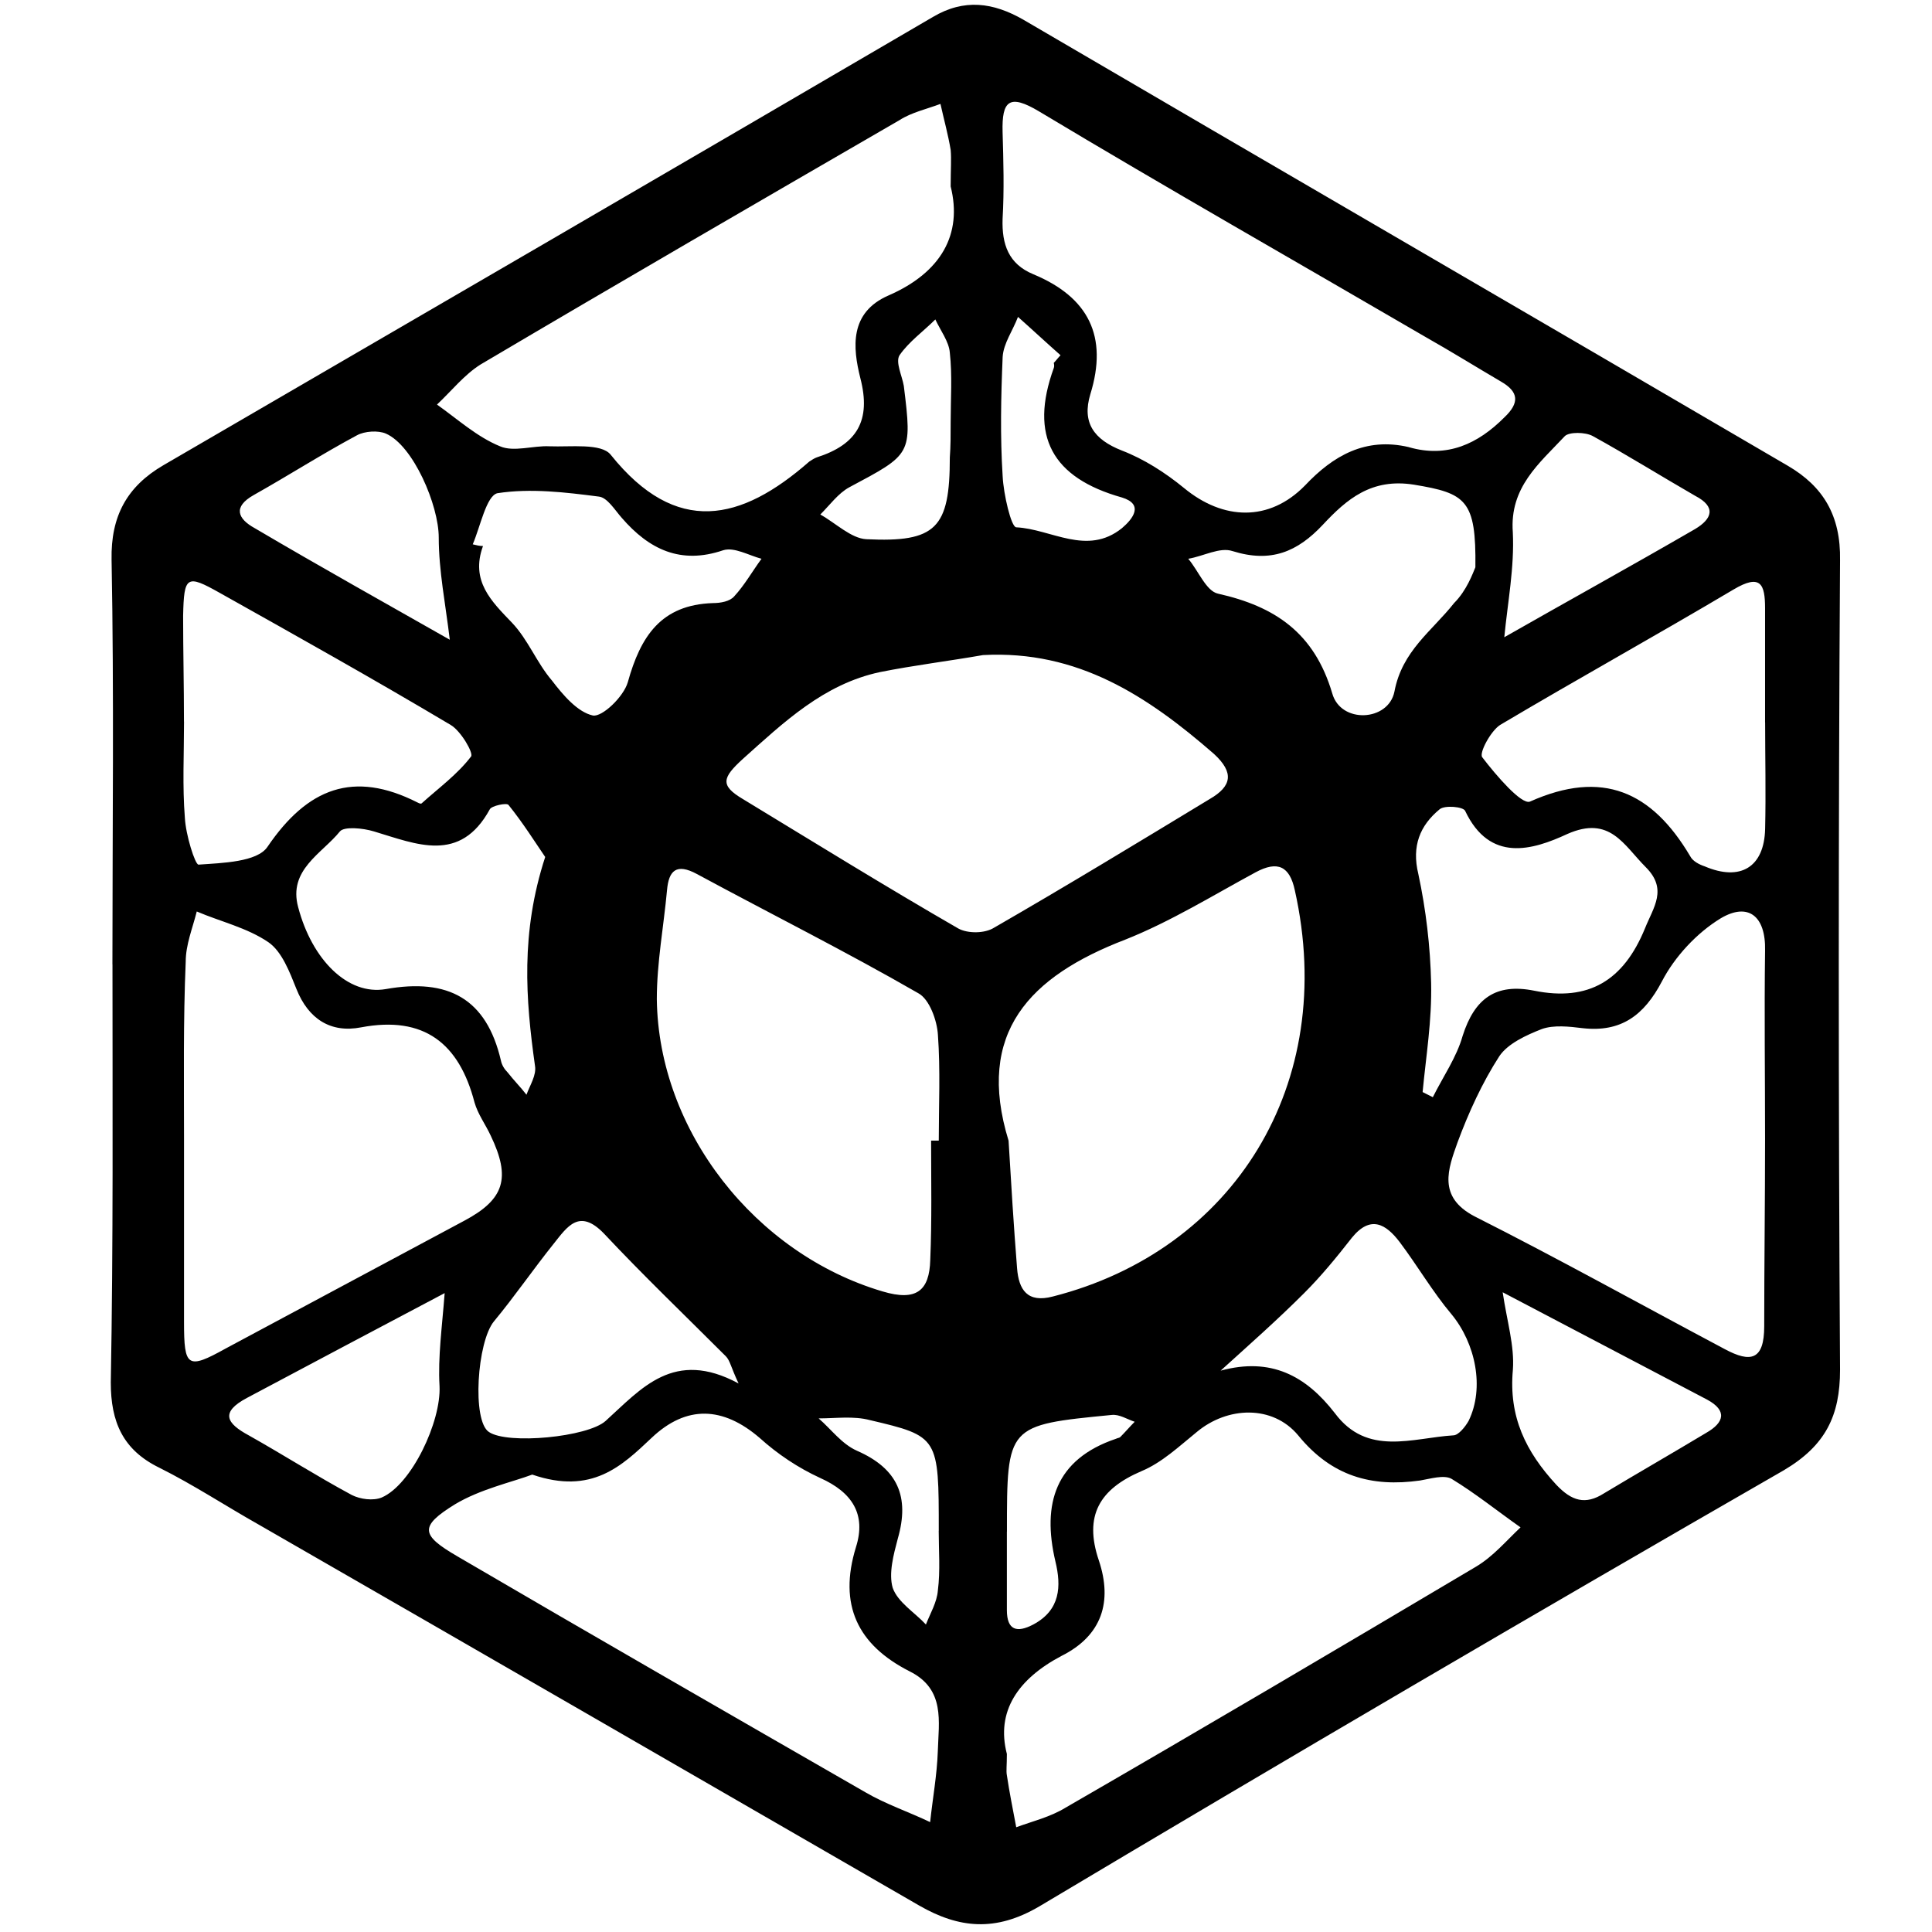 <!-- Generated by IcoMoon.io -->
<svg version="1.1" xmlns="http://www.w3.org/2000/svg" width="32" height="32" viewBox="0 0 32 32">
<title>EXP</title>
<path d="M1.862 15.972c0-2.229 0.028-4.473-0.014-6.702-0.014-0.72 0.254-1.213 0.861-1.566 4.247-2.469 8.494-4.938 12.741-7.422 0.522-0.31 1.002-0.24 1.496 0.042 4.219 2.469 8.451 4.924 12.67 7.393 0.578 0.339 0.875 0.818 0.861 1.566-0.028 4.473-0.028 8.931 0 13.404 0 0.762-0.24 1.256-0.931 1.665-4.12 2.37-8.24 4.783-12.332 7.224-0.72 0.423-1.326 0.367-1.989-0.014-3.64-2.102-7.28-4.205-10.935-6.307-0.55-0.31-1.086-0.663-1.651-0.945-0.607-0.296-0.804-0.762-0.804-1.411 0.042-2.314 0.028-4.628 0.028-6.928zM15.746 3.090c0-0.296 0.014-0.451 0-0.607-0.042-0.254-0.113-0.508-0.169-0.762-0.226 0.085-0.48 0.141-0.677 0.268-2.314 1.34-4.628 2.681-6.942 4.049-0.268 0.169-0.48 0.437-0.72 0.663 0.339 0.24 0.663 0.536 1.044 0.691 0.226 0.099 0.55-0.014 0.818 0 0.353 0.014 0.861-0.056 1.016 0.141 1.086 1.354 2.159 1.101 3.287 0.113 0.042-0.028 0.085-0.056 0.127-0.071 0.663-0.212 0.903-0.607 0.72-1.312-0.127-0.508-0.183-1.086 0.466-1.369 0.875-0.381 1.228-1.016 1.030-1.806zM16.677 29.051c0 0.198-0.014 0.282 0 0.353 0.042 0.282 0.099 0.564 0.155 0.861 0.268-0.099 0.564-0.169 0.818-0.325 2.272-1.312 4.543-2.653 6.801-3.993 0.282-0.169 0.494-0.423 0.734-0.649-0.381-0.268-0.748-0.564-1.143-0.804-0.127-0.071-0.353 0-0.522 0.028-0.804 0.113-1.467-0.071-2.018-0.748-0.423-0.508-1.171-0.48-1.679-0.056-0.296 0.24-0.578 0.508-0.917 0.649-0.691 0.296-0.959 0.734-0.705 1.481 0.226 0.677 0.056 1.242-0.621 1.58-0.72 0.381-1.086 0.917-0.903 1.623zM23.337 7.407c0.635 0.183 1.143-0.056 1.58-0.494 0.254-0.24 0.24-0.423-0.056-0.593-0.409-0.24-0.818-0.494-1.242-0.734-2.131-1.242-4.289-2.469-6.406-3.739-0.494-0.296-0.621-0.183-0.607 0.339 0.014 0.48 0.028 0.959 0 1.439-0.014 0.423 0.099 0.748 0.508 0.917 0.917 0.381 1.242 1.030 0.945 1.989-0.141 0.466 0.056 0.748 0.522 0.931 0.367 0.141 0.72 0.367 1.030 0.621 0.649 0.536 1.411 0.564 2.004-0.042 0.466-0.494 1.002-0.804 1.721-0.635zM8.818 24.423c-0.339 0.127-0.861 0.24-1.284 0.494-0.593 0.367-0.564 0.508 0.042 0.861 2.243 1.312 4.501 2.61 6.758 3.908 0.339 0.198 0.72 0.325 1.072 0.494 0.042-0.395 0.113-0.776 0.127-1.171 0.014-0.494 0.127-1.030-0.466-1.326-0.861-0.437-1.185-1.101-0.889-2.060 0.169-0.536-0.056-0.903-0.593-1.143-0.367-0.169-0.705-0.395-1.002-0.663-0.607-0.522-1.213-0.55-1.792 0-0.494 0.466-0.988 0.945-1.975 0.607zM16.705 18.892c0.042 0.705 0.085 1.411 0.141 2.116 0.028 0.353 0.169 0.578 0.593 0.466 2.991-0.762 4.727-3.513 4.007-6.73-0.085-0.395-0.282-0.494-0.649-0.296-0.705 0.381-1.411 0.818-2.159 1.115-1.58 0.607-2.483 1.538-1.933 3.33zM16.282 10.85c-0.564 0.099-1.143 0.169-1.707 0.282-0.931 0.198-1.594 0.832-2.272 1.439-0.339 0.31-0.381 0.437 0 0.663 1.185 0.72 2.37 1.453 3.57 2.145 0.155 0.085 0.437 0.085 0.593-0.014 1.199-0.691 2.384-1.411 3.57-2.13 0.367-0.212 0.409-0.437 0.071-0.748-1.101-0.959-2.258-1.721-3.824-1.637zM3.048 18.85c0 1.016 0 2.032 0 3.048 0 0.748 0.056 0.79 0.691 0.437 1.312-0.705 2.638-1.411 3.951-2.116 0.663-0.353 0.776-0.705 0.437-1.411-0.085-0.183-0.212-0.353-0.268-0.55-0.254-0.974-0.832-1.439-1.877-1.242-0.508 0.099-0.875-0.141-1.072-0.635-0.113-0.282-0.24-0.621-0.466-0.776-0.353-0.24-0.79-0.339-1.185-0.508-0.071 0.282-0.183 0.55-0.183 0.832-0.042 0.988-0.028 1.961-0.028 2.921zM29.235 18.864c0-1.044-0.014-2.074 0-3.118 0.014-0.578-0.282-0.804-0.734-0.536-0.395 0.24-0.762 0.635-0.974 1.044-0.296 0.564-0.677 0.847-1.312 0.776-0.226-0.028-0.48-0.056-0.677 0.014-0.254 0.099-0.564 0.24-0.705 0.451-0.282 0.437-0.508 0.931-0.691 1.425-0.155 0.437-0.339 0.903 0.282 1.227 1.397 0.705 2.765 1.467 4.148 2.201 0.423 0.226 0.649 0.183 0.649-0.381 0-1.016 0.014-2.060 0.014-3.104zM15.422 18.892c0.042 0 0.085 0 0.127 0 0-0.578 0.028-1.171-0.014-1.75-0.014-0.24-0.141-0.593-0.325-0.691-1.199-0.691-2.441-1.312-3.668-1.975-0.339-0.183-0.466-0.056-0.494 0.268-0.056 0.607-0.169 1.199-0.169 1.806 0.028 2.187 1.637 4.219 3.739 4.84 0.564 0.169 0.776-0.014 0.79-0.522 0.028-0.663 0.014-1.326 0.014-1.975zM3.048 11.951c0 0.536-0.028 1.072 0.014 1.594 0.014 0.282 0.169 0.776 0.226 0.776 0.395-0.028 0.974-0.042 1.143-0.296 0.663-0.974 1.425-1.27 2.483-0.734 0.028 0.014 0.056 0.028 0.071 0.014 0.282-0.254 0.593-0.48 0.818-0.776 0.042-0.056-0.169-0.423-0.339-0.522-1.256-0.748-2.54-1.467-3.824-2.187-0.55-0.31-0.593-0.282-0.607 0.381 0 0.578 0.014 1.157 0.014 1.75zM29.235 11.965c0-0.635 0-1.27 0-1.891 0-0.395-0.071-0.578-0.522-0.31-1.284 0.762-2.582 1.481-3.866 2.243-0.155 0.099-0.353 0.466-0.296 0.536 0.226 0.296 0.649 0.79 0.79 0.734 1.199-0.536 2.018-0.169 2.653 0.903 0.042 0.085 0.155 0.141 0.24 0.169 0.593 0.254 0.988 0.014 1.002-0.621 0.014-0.607 0-1.185 0-1.764zM9.030 14.194c-0.155-0.226-0.367-0.564-0.607-0.861-0.028-0.042-0.282 0.014-0.31 0.071-0.494 0.903-1.213 0.578-1.919 0.367-0.183-0.056-0.494-0.085-0.564 0-0.296 0.367-0.861 0.635-0.691 1.256 0.226 0.861 0.818 1.467 1.453 1.355 1.030-0.183 1.665 0.155 1.905 1.185 0.014 0.071 0.056 0.141 0.113 0.198 0.099 0.127 0.212 0.24 0.31 0.367 0.056-0.155 0.169-0.325 0.141-0.48-0.155-1.101-0.24-2.201 0.169-3.457zM23.563 18.088c0.056 0.028 0.113 0.056 0.169 0.085 0.169-0.339 0.395-0.663 0.494-1.016 0.198-0.621 0.55-0.875 1.185-0.748 0.903 0.183 1.481-0.169 1.834-1.030 0.141-0.353 0.381-0.649 0.014-1.016s-0.593-0.861-1.298-0.55c-0.578 0.268-1.284 0.48-1.693-0.381-0.028-0.071-0.339-0.099-0.423-0.028-0.325 0.268-0.466 0.607-0.353 1.072 0.127 0.593 0.198 1.199 0.212 1.806 0.014 0.621-0.085 1.213-0.141 1.806zM7.831 9.016c0.056 0.014 0.113 0.028 0.169 0.028-0.212 0.578 0.141 0.917 0.48 1.27 0.268 0.282 0.409 0.663 0.663 0.959 0.183 0.24 0.423 0.522 0.677 0.578 0.155 0.028 0.508-0.31 0.578-0.55 0.212-0.762 0.55-1.284 1.411-1.312 0.127 0 0.282-0.028 0.353-0.113 0.169-0.183 0.296-0.409 0.451-0.621-0.212-0.056-0.451-0.198-0.635-0.141-0.705 0.24-1.227-0.014-1.679-0.536-0.113-0.127-0.24-0.339-0.381-0.353-0.55-0.071-1.129-0.141-1.679-0.056-0.183 0.042-0.282 0.55-0.409 0.847zM24.437 9.397c0.014-1.115-0.155-1.227-1.016-1.369-0.705-0.113-1.115 0.24-1.51 0.663-0.423 0.451-0.861 0.635-1.496 0.437-0.212-0.071-0.48 0.085-0.734 0.127 0.169 0.198 0.296 0.536 0.494 0.578 0.945 0.212 1.594 0.649 1.891 1.651 0.141 0.508 0.931 0.466 1.030-0.028 0.127-0.677 0.621-1.002 0.988-1.467 0.212-0.212 0.31-0.494 0.353-0.593zM12.233 22.914c-0.127-0.268-0.141-0.381-0.212-0.451-0.677-0.677-1.369-1.34-2.018-2.032-0.409-0.423-0.607-0.113-0.832 0.169-0.339 0.423-0.649 0.875-0.988 1.284-0.282 0.339-0.367 1.651-0.085 1.834 0.31 0.212 1.637 0.085 1.933-0.183 0.593-0.536 1.129-1.199 2.201-0.621zM20.219 22.702c0.832-0.226 1.411 0.085 1.891 0.705 0.536 0.72 1.284 0.409 1.961 0.367 0.085 0 0.198-0.141 0.254-0.24 0.268-0.55 0.113-1.284-0.282-1.764-0.31-0.367-0.564-0.804-0.861-1.199-0.226-0.296-0.48-0.451-0.79-0.071-0.254 0.325-0.508 0.635-0.79 0.917-0.451 0.451-0.917 0.861-1.383 1.284zM7.365 21.418c-1.044 0.55-2.159 1.143-3.273 1.735-0.452 0.24-0.339 0.423 0.028 0.621 0.578 0.325 1.129 0.677 1.707 0.988 0.141 0.071 0.353 0.099 0.494 0.042 0.494-0.212 0.988-1.256 0.959-1.848-0.028-0.48 0.042-0.974 0.085-1.538zM24.889 21.404c0.071 0.48 0.198 0.889 0.169 1.284-0.071 0.776 0.212 1.355 0.72 1.905 0.254 0.268 0.48 0.339 0.79 0.141 0.564-0.339 1.129-0.663 1.693-1.002 0.296-0.169 0.353-0.367 0.014-0.55-1.129-0.593-2.258-1.185-3.386-1.778zM7.45 10.596c-0.071-0.593-0.183-1.143-0.183-1.693 0-0.536-0.423-1.524-0.875-1.721-0.127-0.056-0.353-0.042-0.48 0.028-0.578 0.31-1.129 0.663-1.707 0.988-0.353 0.198-0.268 0.395 0.014 0.55 1.101 0.649 2.215 1.27 3.231 1.848zM24.917 10.554c0.988-0.564 2.088-1.171 3.16-1.792 0.282-0.169 0.353-0.367 0-0.55-0.564-0.325-1.129-0.677-1.693-0.988-0.127-0.071-0.395-0.071-0.466 0-0.423 0.452-0.917 0.847-0.861 1.594 0.028 0.578-0.085 1.157-0.141 1.735zM15.746 6.984c0-0.381 0.028-0.762-0.014-1.143-0.014-0.183-0.155-0.367-0.24-0.55-0.198 0.198-0.437 0.367-0.593 0.593-0.071 0.113 0.042 0.339 0.071 0.508 0.141 1.143 0.127 1.129-0.903 1.679-0.183 0.099-0.325 0.296-0.48 0.451 0.254 0.141 0.508 0.395 0.762 0.409 1.157 0.056 1.383-0.183 1.383-1.354 0.014-0.183 0.014-0.381 0.014-0.593zM17.453 6.011c0.042-0.042 0.071-0.085 0.113-0.127-0.24-0.212-0.466-0.423-0.705-0.635-0.085 0.226-0.24 0.437-0.254 0.663-0.028 0.663-0.042 1.312 0 1.975 0.014 0.296 0.141 0.847 0.226 0.847 0.578 0.028 1.171 0.48 1.75 0.014 0.183-0.155 0.367-0.395 0-0.508-1.157-0.325-1.538-1.016-1.129-2.145 0.014-0.042 0-0.071 0-0.085zM16.677 25.369c0 0.437 0 0.861 0 1.298 0 0.339 0.169 0.381 0.437 0.24 0.451-0.24 0.466-0.635 0.367-1.044-0.226-0.959 0-1.693 1.002-2.032 0.028-0.014 0.056-0.014 0.071-0.028 0.085-0.085 0.155-0.169 0.24-0.254-0.127-0.042-0.254-0.127-0.381-0.113-1.735 0.169-1.735 0.169-1.735 1.933zM15.549 25.355c0-1.552 0-1.566-1.143-1.834-0.268-0.071-0.564-0.028-0.847-0.028 0.212 0.183 0.381 0.423 0.635 0.536 0.677 0.296 0.875 0.762 0.677 1.453-0.071 0.268-0.155 0.578-0.085 0.818 0.085 0.24 0.367 0.409 0.55 0.607 0.071-0.183 0.183-0.367 0.198-0.564 0.042-0.325 0.014-0.663 0.014-0.988z"></path>
</svg>
